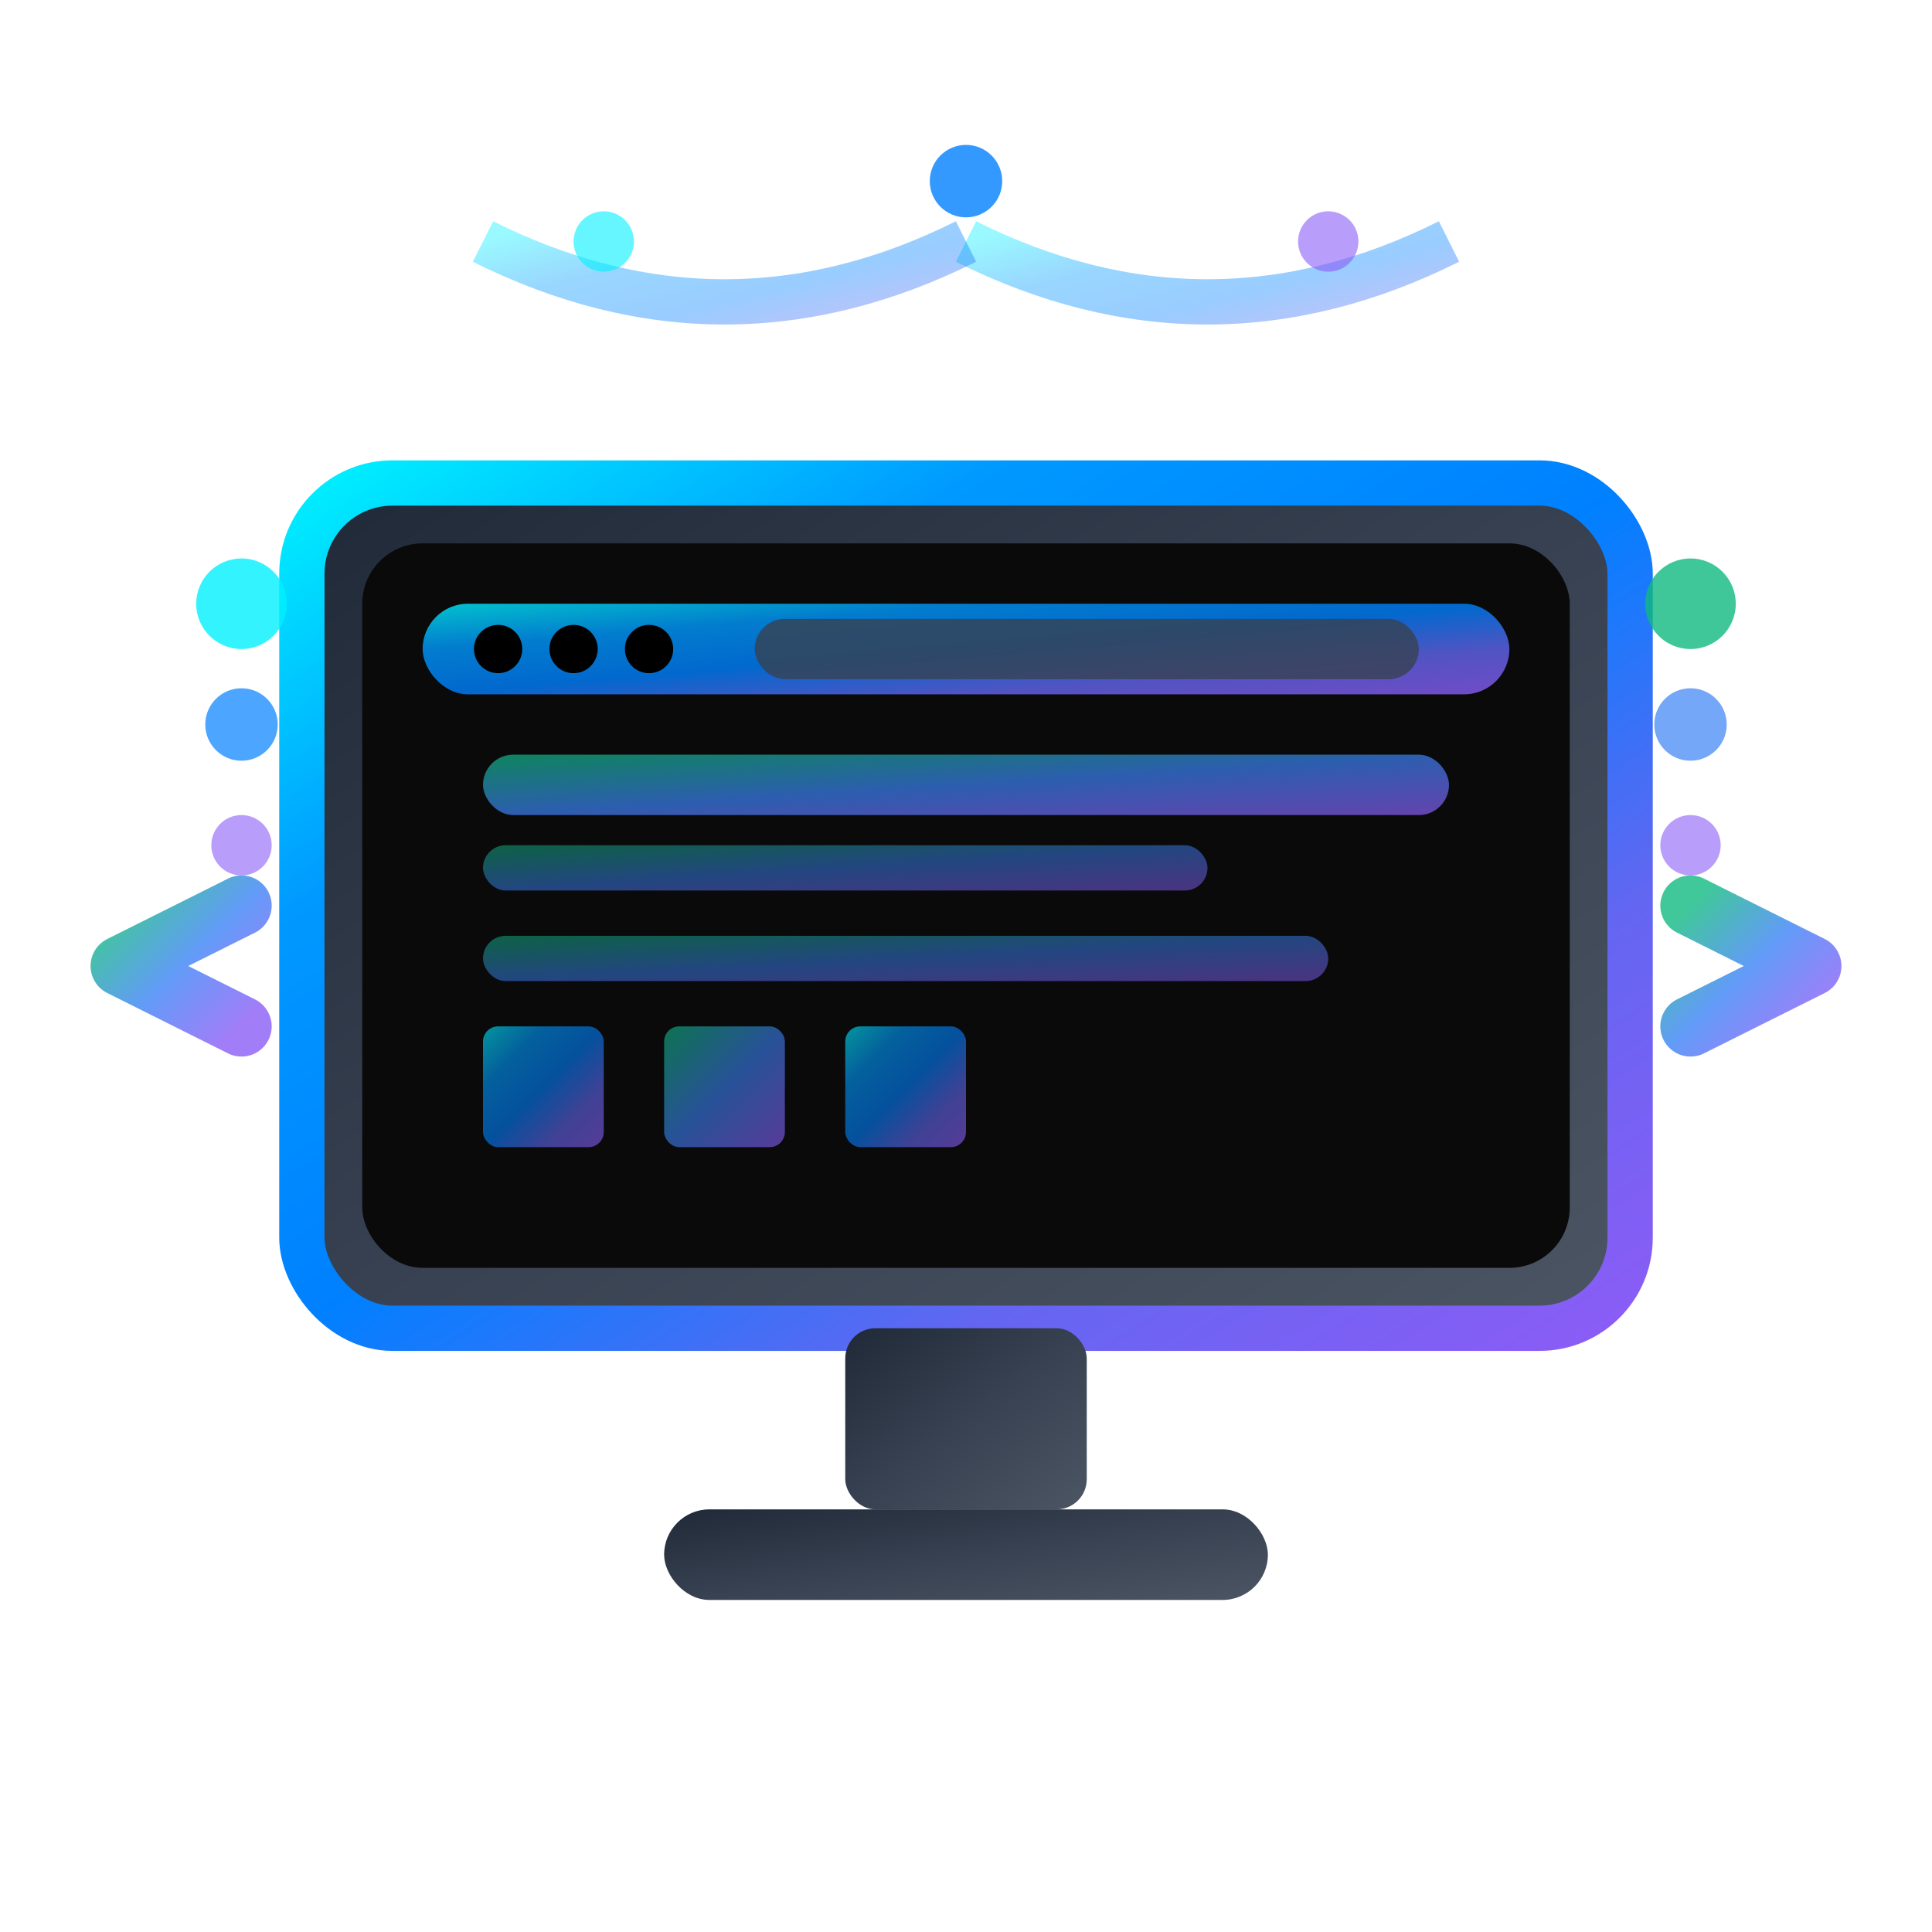 <svg xmlns="http://www.w3.org/2000/svg" viewBox="0 0 64 64" width="64" height="64">
  <defs>
    <linearGradient id="webGradient" x1="0%" y1="0%" x2="100%" y2="100%">
      <stop offset="0%" style="stop-color:#00F0FF;stop-opacity:1" />
      <stop offset="25%" style="stop-color:#0099FF;stop-opacity:1" />
      <stop offset="50%" style="stop-color:#0080FF;stop-opacity:1" />
      <stop offset="75%" style="stop-color:#6366F1;stop-opacity:1" />
      <stop offset="100%" style="stop-color:#8B5CF6;stop-opacity:1" />
    </linearGradient>
    <linearGradient id="codeGradient" x1="0%" y1="0%" x2="100%" y2="100%">
      <stop offset="0%" style="stop-color:#10B981;stop-opacity:1" />
      <stop offset="50%" style="stop-color:#3B82F6;stop-opacity:1" />
      <stop offset="100%" style="stop-color:#8B5CF6;stop-opacity:1" />
    </linearGradient>
    <linearGradient id="screenGradient" x1="0%" y1="0%" x2="100%" y2="100%">
      <stop offset="0%" style="stop-color:#1F2937;stop-opacity:1" />
      <stop offset="50%" style="stop-color:#374151;stop-opacity:1" />
      <stop offset="100%" style="stop-color:#4B5563;stop-opacity:1" />
    </linearGradient>
  </defs>
  
  <!-- Enhanced Monitor/Screen -->
  <g>
    <!-- Monitor bezel -->
    <rect x="10" y="16" width="44" height="28" rx="3" fill="url(#screenGradient)" stroke="url(#webGradient)" stroke-width="1.5"/>
    
    <!-- Screen -->
    <rect x="12" y="18" width="40" height="24" rx="2" fill="#0A0A0A"/>
    
    <!-- Monitor stand -->
    <rect x="28" y="44" width="8" height="6" rx="1" fill="url(#screenGradient)"/>
    <rect x="22" y="50" width="20" height="3" rx="1.5" fill="url(#screenGradient)"/>
  </g>
  
  <!-- Enhanced Browser Window -->
  <g>
    <!-- Browser chrome -->
    <rect x="14" y="20" width="36" height="3" rx="1.5" fill="url(#webGradient)" opacity="0.8"/>
    
    <!-- Browser dots -->
    <circle cx="16.5" cy="21.5" r="0.8" fill="hsl(0, 84%, 60%)"/>
    <circle cx="19" cy="21.5" r="0.8" fill="hsl(280, 75%, 60%)"/>
    <circle cx="21.5" cy="21.5" r="0.8" fill="hsl(142, 76%, 40%)"/>
    
    <!-- Address bar -->
    <rect x="25" y="20.5" width="22" height="2" rx="1" fill="#374151" opacity="0.8"/>
    
    <!-- Website content -->
    <rect x="16" y="25" width="32" height="2" rx="1" fill="url(#codeGradient)" opacity="0.7"/>
    <rect x="16" y="28" width="24" height="1.5" rx="0.75" fill="url(#codeGradient)" opacity="0.5"/>
    <rect x="16" y="31" width="28" height="1.5" rx="0.75" fill="url(#codeGradient)" opacity="0.5"/>
    
    <!-- Code elements -->
    <rect x="16" y="34" width="4" height="4" rx="0.5" fill="url(#webGradient)" opacity="0.6"/>
    <rect x="22" y="34" width="4" height="4" rx="0.5" fill="url(#codeGradient)" opacity="0.6"/>
    <rect x="28" y="34" width="4" height="4" rx="0.5" fill="url(#webGradient)" opacity="0.6"/>
  </g>
  
  <!-- Code brackets overlay -->
  <g opacity="0.8">
    <path d="M8 30 L4 32 L8 34" stroke="url(#codeGradient)" stroke-width="2" stroke-linecap="round" stroke-linejoin="round" fill="none"/>
    <path d="M56 30 L60 32 L56 34" stroke="url(#codeGradient)" stroke-width="2" stroke-linecap="round" stroke-linejoin="round" fill="none"/>
  </g>
  
  <!-- Development tools indicators -->
  <circle cx="8" cy="20" r="1.5" fill="#00F0FF" opacity="0.8"/>
  <circle cx="8" cy="24" r="1.2" fill="#0080FF" opacity="0.7"/>
  <circle cx="8" cy="28" r="1" fill="#8B5CF6" opacity="0.6"/>
  
  <circle cx="56" cy="20" r="1.5" fill="#10B981" opacity="0.8"/>
  <circle cx="56" cy="24" r="1.2" fill="#3B82F6" opacity="0.7"/>
  <circle cx="56" cy="28" r="1" fill="#8B5CF6" opacity="0.6"/>
  
  <!-- Network/connection lines -->
  <path d="M32 8 Q40 12 48 8" stroke="url(#webGradient)" stroke-width="1.5" opacity="0.4" fill="none"/>
  <path d="M16 8 Q24 12 32 8" stroke="url(#webGradient)" stroke-width="1.5" opacity="0.4" fill="none"/>
  
  <!-- Data flow indicators -->
  <circle cx="20" cy="8" r="1" fill="#00F0FF" opacity="0.6"/>
  <circle cx="32" cy="6" r="1.2" fill="#0080FF" opacity="0.8"/>
  <circle cx="44" cy="8" r="1" fill="#8B5CF6" opacity="0.6"/>
</svg>